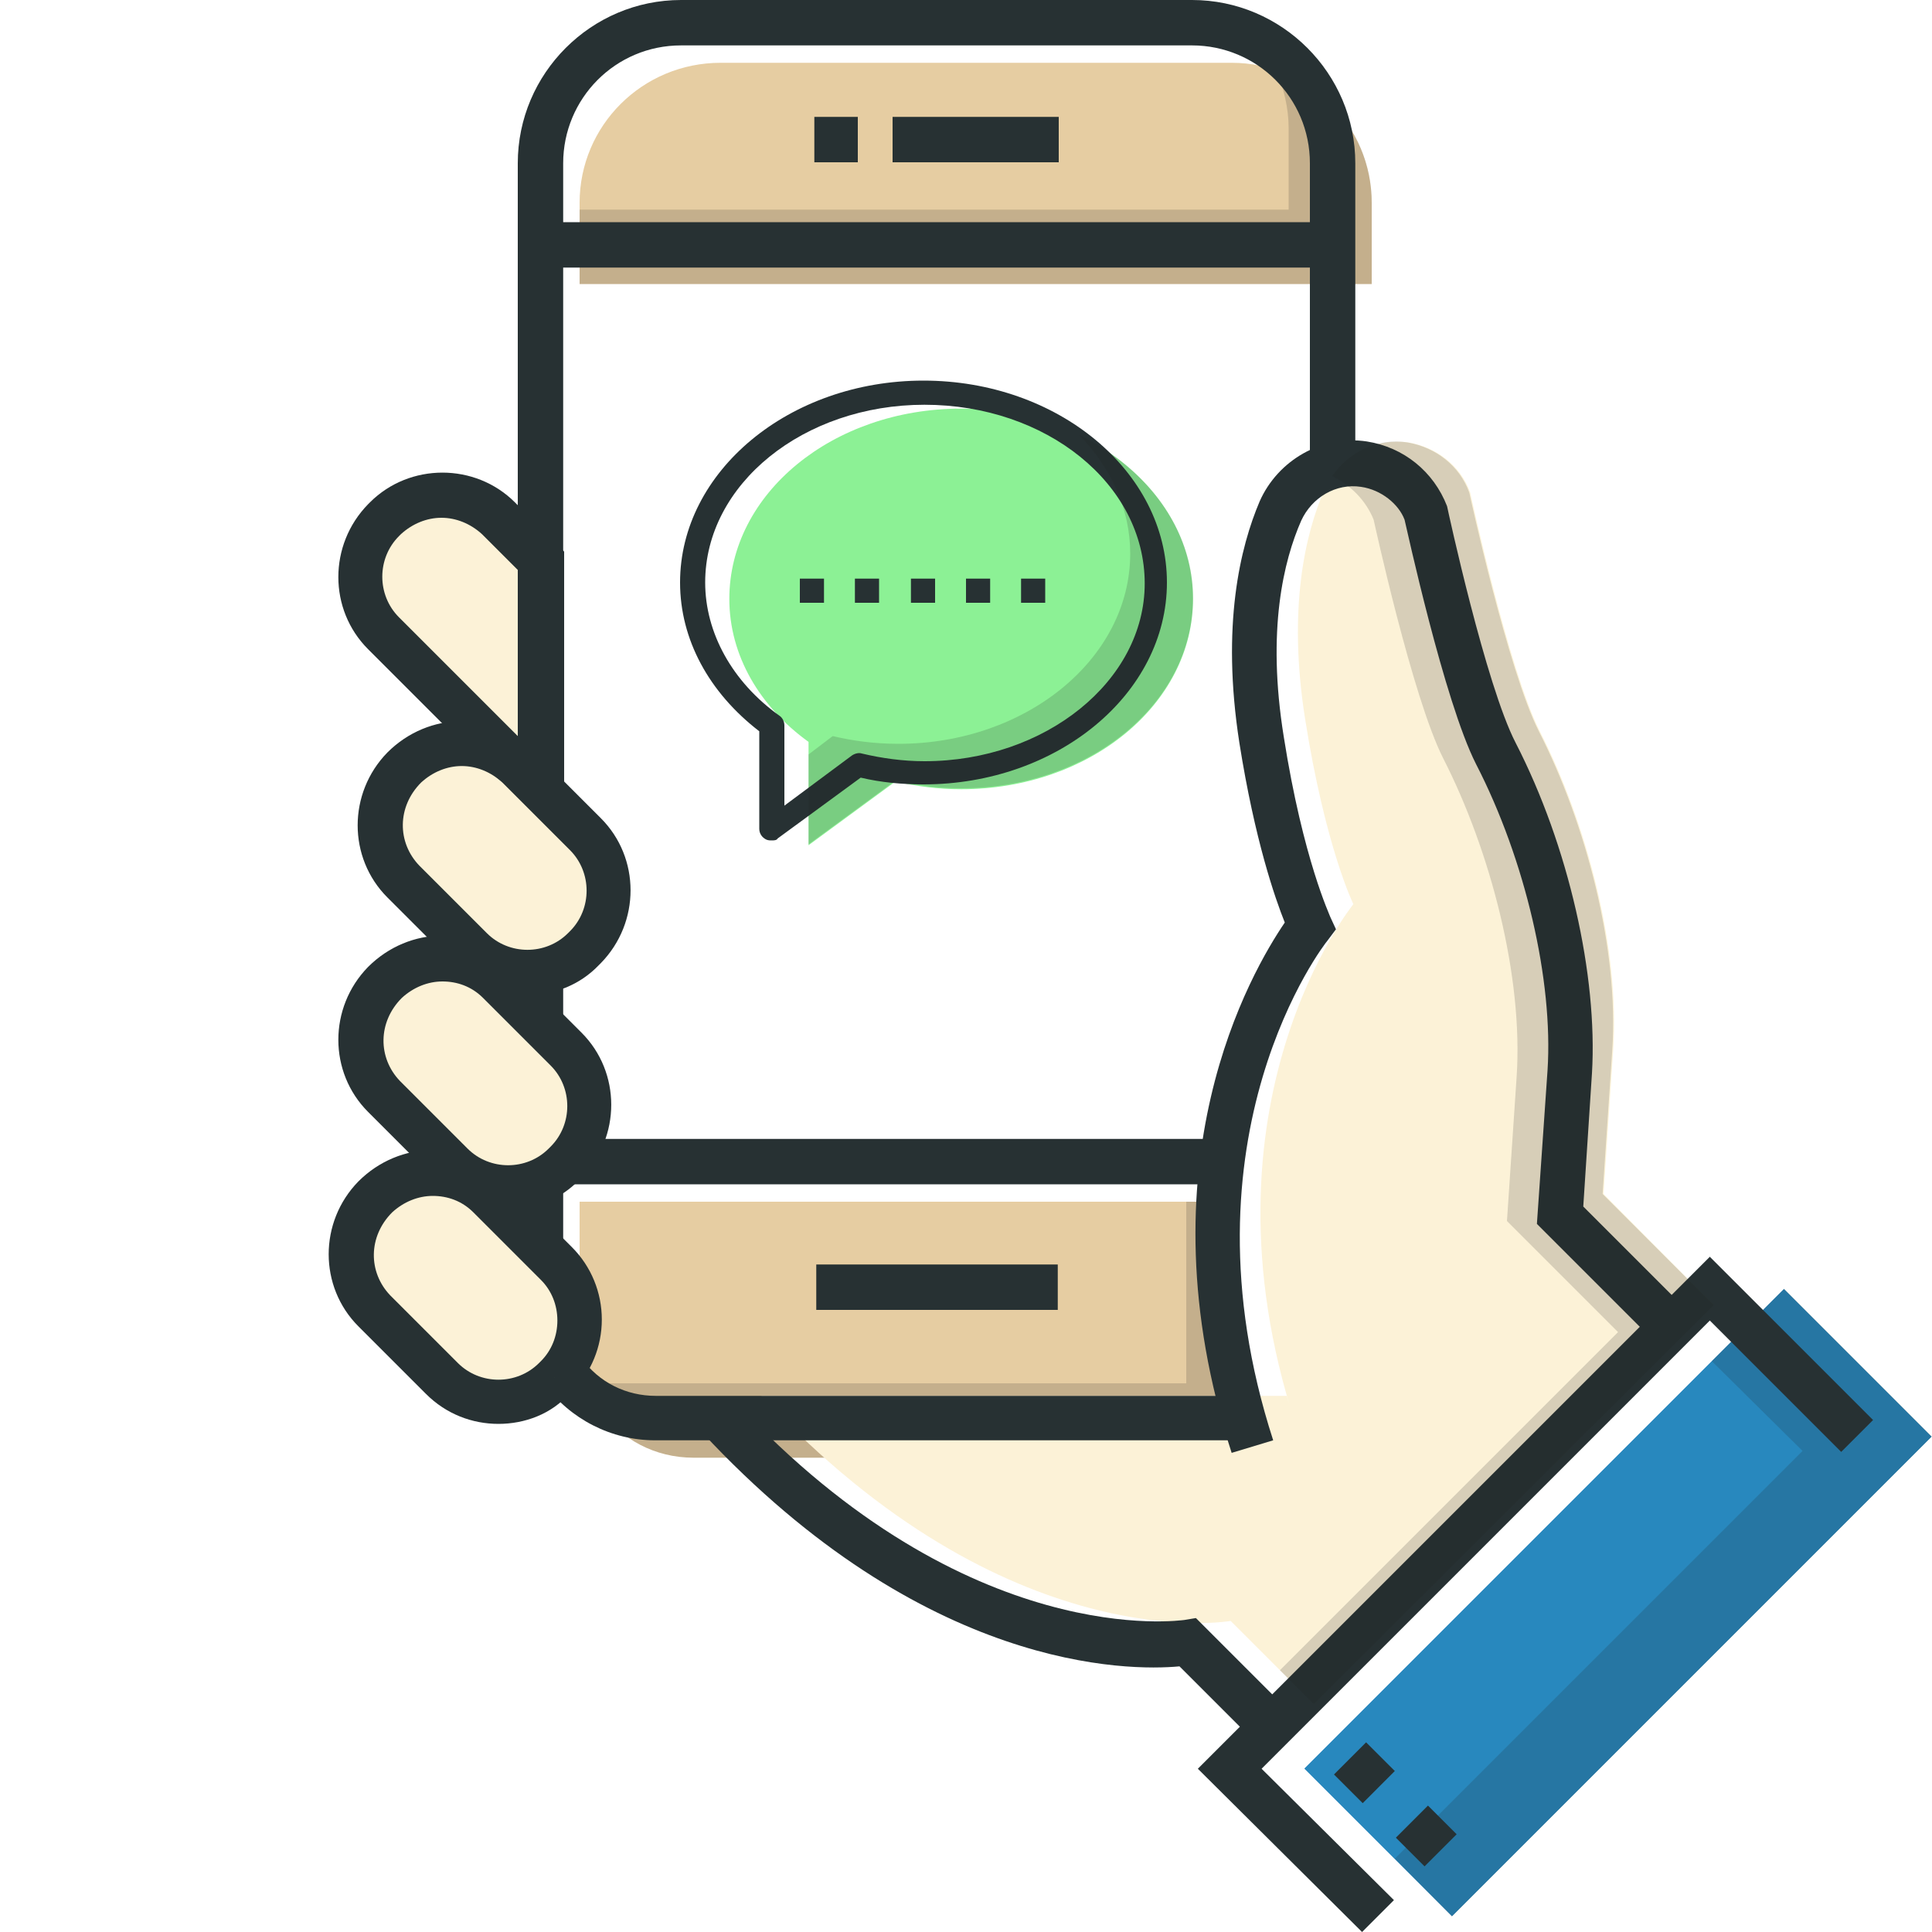 <?xml version="1.0" encoding="utf-8"?>
<!-- Generator: Adobe Illustrator 22.1.0, SVG Export Plug-In . SVG Version: 6.00 Build 0)  -->
<svg version="1.1" id="Layer_1" xmlns="http://www.w3.org/2000/svg" xmlns:xlink="http://www.w3.org/1999/xlink" x="0px" y="0px"
	 viewBox="0 0 200 200" style="enable-background:new 0 0 200 200;" xml:space="preserve">
<style type="text/css">
	.st0{fill:#E6CDA2;}
	.st1{opacity:0.17;}
	.st2{fill:#1D1D1B;}
	.st3{fill:#2888BE;}
	.st4{fill:#FCF2D7;}
	.st5{fill:#273133;}
	.st6{fill:#8CF195;}
</style>
<g>
	<g>
		<g>
			<g>
				<path class="st0" d="M60,126.2v7.2c0,12.2,2.2,12.6,2.2,12.6c2.1,3,5.6,4.9,9.6,4.9h61.1h-5.6v-26.5l-67.3,0V126.2z"/>
			</g>
		</g>
		<g>
			<g>
				<path class="st0" d="M127.5,6.5H74.6C66.5,6.5,60,13,60,21v8.4h82V21C142,13,135.5,6.5,127.5,6.5z"/>
			</g>
		</g>
	</g>
	<g class="st1">
		<g>
			<g>
				<path class="st2" d="M128.2,124.4l-5.4,0v18.8H63.2c-0.8,0-1.7-0.1-2.5-0.3c0.7,2.9,1.5,3.1,1.5,3.1c2.1,3,5.6,4.9,9.6,4.9h61.1
					h-4.8V124.4z"/>
			</g>
		</g>
		<g>
			<g>
				<path class="st2" d="M132.1,7.3c0.8,1.8,1.3,3.9,1.3,6v8.4H60v7.7h82V21C142,14.6,137.9,9.2,132.1,7.3z"/>
			</g>
		</g>
	</g>
	<g>
		<g>
			
				<rect x="132.4" y="155.1" transform="matrix(0.707 -0.707 0.707 0.707 -68.224 167.034)" class="st3" width="70.2" height="21.6"/>
		</g>
	</g>
	<g>
		<g>
			
				<rect x="132.4" y="155.1" transform="matrix(0.707 -0.707 0.707 0.707 -68.224 167.034)" class="st3" width="70.2" height="21.6"/>
		</g>
	</g>
	<g class="st1">
		<g>
			<g>
				<polygon class="st2" points="200,148.7 184.7,133.4 177.2,140.9 186.6,150.2 144.4,192.4 150.3,198.4 				"/>
			</g>
		</g>
	</g>
	<g>
		<g>
			<g>
				<path class="st4" d="M57.5,142.7l0.2-0.2c3.2-3.2,3.2-8.5,0-11.7l-7-7c-3.2-3.2-8.5-3.2-11.7,0l-0.2,0.2
					c-3.2,3.2-3.2,8.5,0,11.7l7,7C49,145.9,54.2,145.9,57.5,142.7z"/>
			</g>
		</g>
		<g>
			<g>
				<path class="st4" d="M58.4,120.5l0.2-0.2c3.2-3.2,3.2-8.5,0-11.7l-7-7c-3.2-3.2-8.5-3.2-11.7,0l-0.2,0.2
					c-3.2,3.2-3.2,8.5,0,11.7l7,7C50,123.7,55.2,123.7,58.4,120.5z"/>
			</g>
		</g>
		<g>
			<g>
				<path class="st4" d="M60.4,98.3l0.2-0.2c3.2-3.2,3.2-8.5,0-11.7l-7-7c-3.2-3.2-8.5-3.2-11.7,0l-0.2,0.2c-3.2,3.2-3.2,8.5,0,11.7
					l7,7C52,101.5,57.2,101.5,60.4,98.3z"/>
			</g>
		</g>
		<g>
			<g>
				<path class="st4" d="M39.7,53.8l0.2-0.2c3.2-3.2,8.5-3.2,11.7,0l4.4,4.4v22.3c-1.3-0.4-2.5-1-3.5-2L39.7,65.5
					C36.5,62.3,36.5,57.1,39.7,53.8z"/>
			</g>
		</g>
	</g>
	<g>
		<g>
			<path class="st4" d="M177.5,135.2L166,123.6l1-14.9c0.7-10.4-2.7-23.4-7.6-33c-3.2-6.3-7.2-24.7-7.2-24.7c-1-2.8-3.5-4.7-6.4-5.2
				l0,0c-3.7-0.5-7.2,1.5-8.7,4.9c-2,4.6-3.8,12.3-2,23.7c2.1,13.3,5,19.2,5,19.2s-16.8,20.7-6,53.8l-0.9-2.9H78.8
				c25.5,27.4,48.6,23.3,48.6,23.3l8.7,8.7L177.5,135.2z"/>
		</g>
	</g>
	<g>
		<g>
			<path class="st5" d="M127.5,150.4c-9.7-29.9,2.1-49.9,5.5-54.9c-1-2.5-3.1-8.5-4.7-18.6c-1.9-12.2,0.1-20.3,2.1-25
				c1.9-4.3,6.5-6.9,11.1-6.2c3.8,0.6,6.9,3.1,8.3,6.7c0.1,0.5,4,18.5,7.1,24.5c5.5,10.7,8.5,24.1,7.9,34.2l-0.9,13.8l10.8,10.8
				l-3.3,3.3l-12.3-12.3l1.1-15.9c0.6-9.3-2.3-21.8-7.4-31.7c-3.3-6.5-7.2-24.5-7.4-25.3c-0.6-1.6-2.4-3.1-4.5-3.4
				c-2.6-0.4-5.1,1.1-6.2,3.5c-1.8,4.1-3.6,11.3-1.8,22.4c2,12.7,4.8,18.5,4.8,18.6l0.6,1.3l-0.9,1.2c-0.2,0.2-15.8,20.2-5.6,51.7
				L127.5,150.4z"/>
		</g>
	</g>
	<g>
		<g>
			<path class="st5" d="M130,180.4l-7.9-7.9c-5.3,0.5-26.4,0.5-49.4-24.2l3.4-3.2c24.2,26,46.3,22.6,46.5,22.6l1.2-0.2l9.5,9.5
				L130,180.4z"/>
		</g>
	</g>
	<g>
		<g>
			<polygon class="st5" points="141,200 124,183.1 177,130.1 193.9,147 190.6,150.3 177,136.7 130.6,183.1 144.3,196.7 			"/>
		</g>
	</g>
	<g>
		<g>
			<path class="st5" d="M51.6,147.4c-2.7,0-5.4-1-7.5-3.1l-7-7c-4.1-4.1-4.1-10.8,0-15c4.3-4.3,11-4.3,15.1-0.2l7,7
				c2,2,3.1,4.7,3.1,7.5c0,2.8-1.1,5.5-3.1,7.5l-1.8-1.5l1.6,1.6C57.1,146.4,54.3,147.4,51.6,147.4z M44.8,123.8
				c-1.5,0-3,0.6-4.2,1.7c-2.5,2.5-2.5,6.2-0.2,8.6l7,7c2.3,2.3,6.1,2.3,8.4,0l0.2-0.2c1.1-1.1,1.7-2.6,1.7-4.2
				c0-1.6-0.6-3.1-1.7-4.2l-7-7C47.8,124.3,46.3,123.8,44.8,123.8z"/>
		</g>
	</g>
	<g>
		<g>
			<path class="st5" d="M52.6,125.2c-2.7,0-5.4-1-7.5-3.1l-7-7c-4.1-4.1-4.1-10.8,0-15c4.3-4.3,11-4.3,15.1-0.2l7,7
				c4.1,4.1,4.1,10.8,0,15l-0.2,0.2C58,124.2,55.3,125.2,52.6,125.2z M45.8,101.6c-1.5,0-3,0.6-4.2,1.7c-2.5,2.5-2.5,6.2-0.2,8.6
				l7,7c2.3,2.3,6.1,2.3,8.4,0l0.2-0.2c2.3-2.3,2.3-6.1,0-8.4l-7-7C48.8,102.1,47.3,101.6,45.8,101.6z"/>
		</g>
	</g>
	<g>
		<g>
			<path class="st5" d="M54.6,103c-2.7,0-5.4-1-7.5-3.1l-7-7c-4.1-4.1-4.1-10.8,0-15c4.3-4.3,11-4.3,15.1-0.2l7,7
				c4.1,4.1,4.1,10.8,0,15l-0.2,0.2C60,102,57.3,103,54.6,103z M47.8,79.3c-1.5,0-3,0.6-4.2,1.7c-2.5,2.5-2.5,6.2-0.2,8.6l7,7
				c2.3,2.3,6.1,2.3,8.4,0l0.2-0.2c2.3-2.3,2.3-6.1,0-8.4l-7-7C50.8,79.9,49.3,79.3,47.8,79.3z"/>
		</g>
	</g>
	<g>
		<g>
			<path class="st5" d="M58.3,81.8h-4.7V16.9C53.6,7.6,61.2,0,70.5,0h52.9c9.3,0,16.9,7.6,16.9,16.9v31.2h-4.7V16.9
				c0-6.8-5.5-12.2-12.2-12.2H70.5c-6.8,0-12.2,5.5-12.2,12.2V81.8z"/>
		</g>
	</g>
	<g>
		<g>
			<path class="st5" d="M128.9,149.1H67.8c-4.5,0-8.8-2.2-11.4-5.8l3.8-2.7c1.8,2.5,4.6,3.9,7.7,3.9h61.1V149.1z"/>
		</g>
	</g>
	<g>
		<g>
			<rect x="53.6" y="122.1" class="st5" width="4.7" height="7.2"/>
		</g>
	</g>
	<g>
		<g>
			<rect x="53.6" y="100.7" class="st5" width="4.7" height="5.3"/>
		</g>
	</g>
	<g>
		<g>
			<path class="st5" d="M58.3,83.5l-3-0.9c-1.7-0.5-3.2-1.4-4.4-2.6L38.1,67.2c-4.1-4.1-4.1-10.8,0-15l0.2-0.2
				c4.1-4.1,10.9-4.1,15,0l5.1,5.1V83.5z M45.7,53.6c-1.5,0-3,0.6-4.2,1.7l-0.2,0.2c-2.3,2.3-2.3,6.1,0,8.4l12.3,12.3V59l-3.7-3.7
				C48.7,54.2,47.2,53.6,45.7,53.6z"/>
		</g>
	</g>
	<g>
		<g>
			<rect x="59.1" y="117.9" class="st5" width="67.5" height="4.7"/>
		</g>
	</g>
	<g>
		<g>
			<rect x="84.5" y="130.9" class="st5" width="25" height="4.7"/>
		</g>
	</g>
	<g>
		<g>
			<rect x="56" y="23" class="st5" width="82" height="4.7"/>
		</g>
	</g>
	<g>
		<g>
			<g>
				<rect x="84.3" y="12.1" class="st5" width="4.5" height="4.7"/>
			</g>
		</g>
		<g>
			<g>
				<rect x="92.4" y="12.1" class="st5" width="17.2" height="4.7"/>
			</g>
		</g>
	</g>
	<g>
		<g>
			
				<rect x="138.8" y="181.4" transform="matrix(0.707 -0.708 0.708 0.707 -88.469 153.714)" class="st5" width="4.7" height="4.2"/>
		</g>
	</g>
	<g>
		<g>
			
				<rect x="145.3" y="188" transform="matrix(0.707 -0.707 0.707 0.707 -91.144 160.048)" class="st5" width="4.7" height="4.2"/>
		</g>
	</g>
	<g class="st1">
		<g>
			<g>
				<path class="st2" d="M177.4,135.1l-11.5-11.5l1-14.9c0.7-10.4-2.7-23.4-7.6-33c-3.2-6.3-7.2-24.7-7.2-24.7
					c-1-2.8-3.5-4.7-6.4-5.2c-3.1-0.5-6.1,1-7.8,3.5c1.9,0.9,3.5,2.5,4.3,4.5c0,0,4,18.4,7.2,24.7c4.9,9.6,8.3,22.6,7.6,33l-1,14.9
					l11.5,11.5l-35,35l3.5,3.5L177.4,135.1z"/>
			</g>
		</g>
	</g>
</g>
<g>
	<g>
		<g>
			<g>
				<path class="st6" d="M99.5,42.3c-13.3,0-24,8.8-24,19.7c0,5.9,3.2,11.2,8.2,14.8v10.7l9-6.6c2.2,0.5,4.4,0.8,6.8,0.8
					c13.3,0,24-8.8,24-19.7S112.7,42.3,99.5,42.3z"/>
			</g>
		</g>
	</g>
	<g>
		<g>
			<g>
				<path class="st5" d="M79.9,87c-0.2,0-0.4,0-0.6-0.1c-0.4-0.2-0.7-0.6-0.7-1.1V75.7c-5.2-4-8.2-9.5-8.2-15.4
					c0-11.5,11.3-20.9,25.2-20.9c13.9,0,25.2,9.4,25.2,20.9c0,11.5-11.3,20.9-25.2,20.9c-2.2,0-4.4-0.2-6.5-0.7l-8.6,6.3
					C80.4,87,80.1,87,79.9,87z M95.7,41.9C83.2,41.9,73,50.1,73,60.3c0,5.2,2.8,10.3,7.7,13.8c0.3,0.2,0.5,0.6,0.5,1v8.3l7-5.2
					c0.3-0.2,0.7-0.3,1-0.2c2.1,0.5,4.3,0.8,6.5,0.8c12.5,0,22.8-8.3,22.8-18.4C118.5,50.1,108.3,41.9,95.7,41.9z"/>
			</g>
		</g>
		<g>
			<g>
				<path class="st5" d="M105.7,62.4v-2.5h2.5v2.5C105.7,62.4,108.2,62.4,105.7,62.4z M100,62.4v-2.5h2.5v2.5
					C100,62.4,102.5,62.4,100,62.4z M94.3,62.4v-2.5h2.5v2.5C94.3,62.4,96.8,62.4,94.3,62.4z M88.5,62.4v-2.5H91v2.5
					C88.5,62.4,91,62.4,88.5,62.4z M82.8,62.4v-2.5h2.5v2.5C82.8,62.4,85.3,62.4,82.8,62.4z"/>
			</g>
		</g>
	</g>
	<g class="st1">
		<g>
			<g>
				<path class="st2" d="M111.7,45c3.3,3.4,5.3,7.7,5.3,12.3C117,68.2,106.2,77,93,77c-2.4,0-4.7-0.3-6.8-0.8l-2.5,1.9v9.3l9-6.6
					c2.2,0.5,4.4,0.8,6.8,0.8c13.3,0,24-8.8,24-19.7C123.5,54.7,118.7,48.5,111.7,45z"/>
			</g>
		</g>
	</g>
</g>
</svg>
